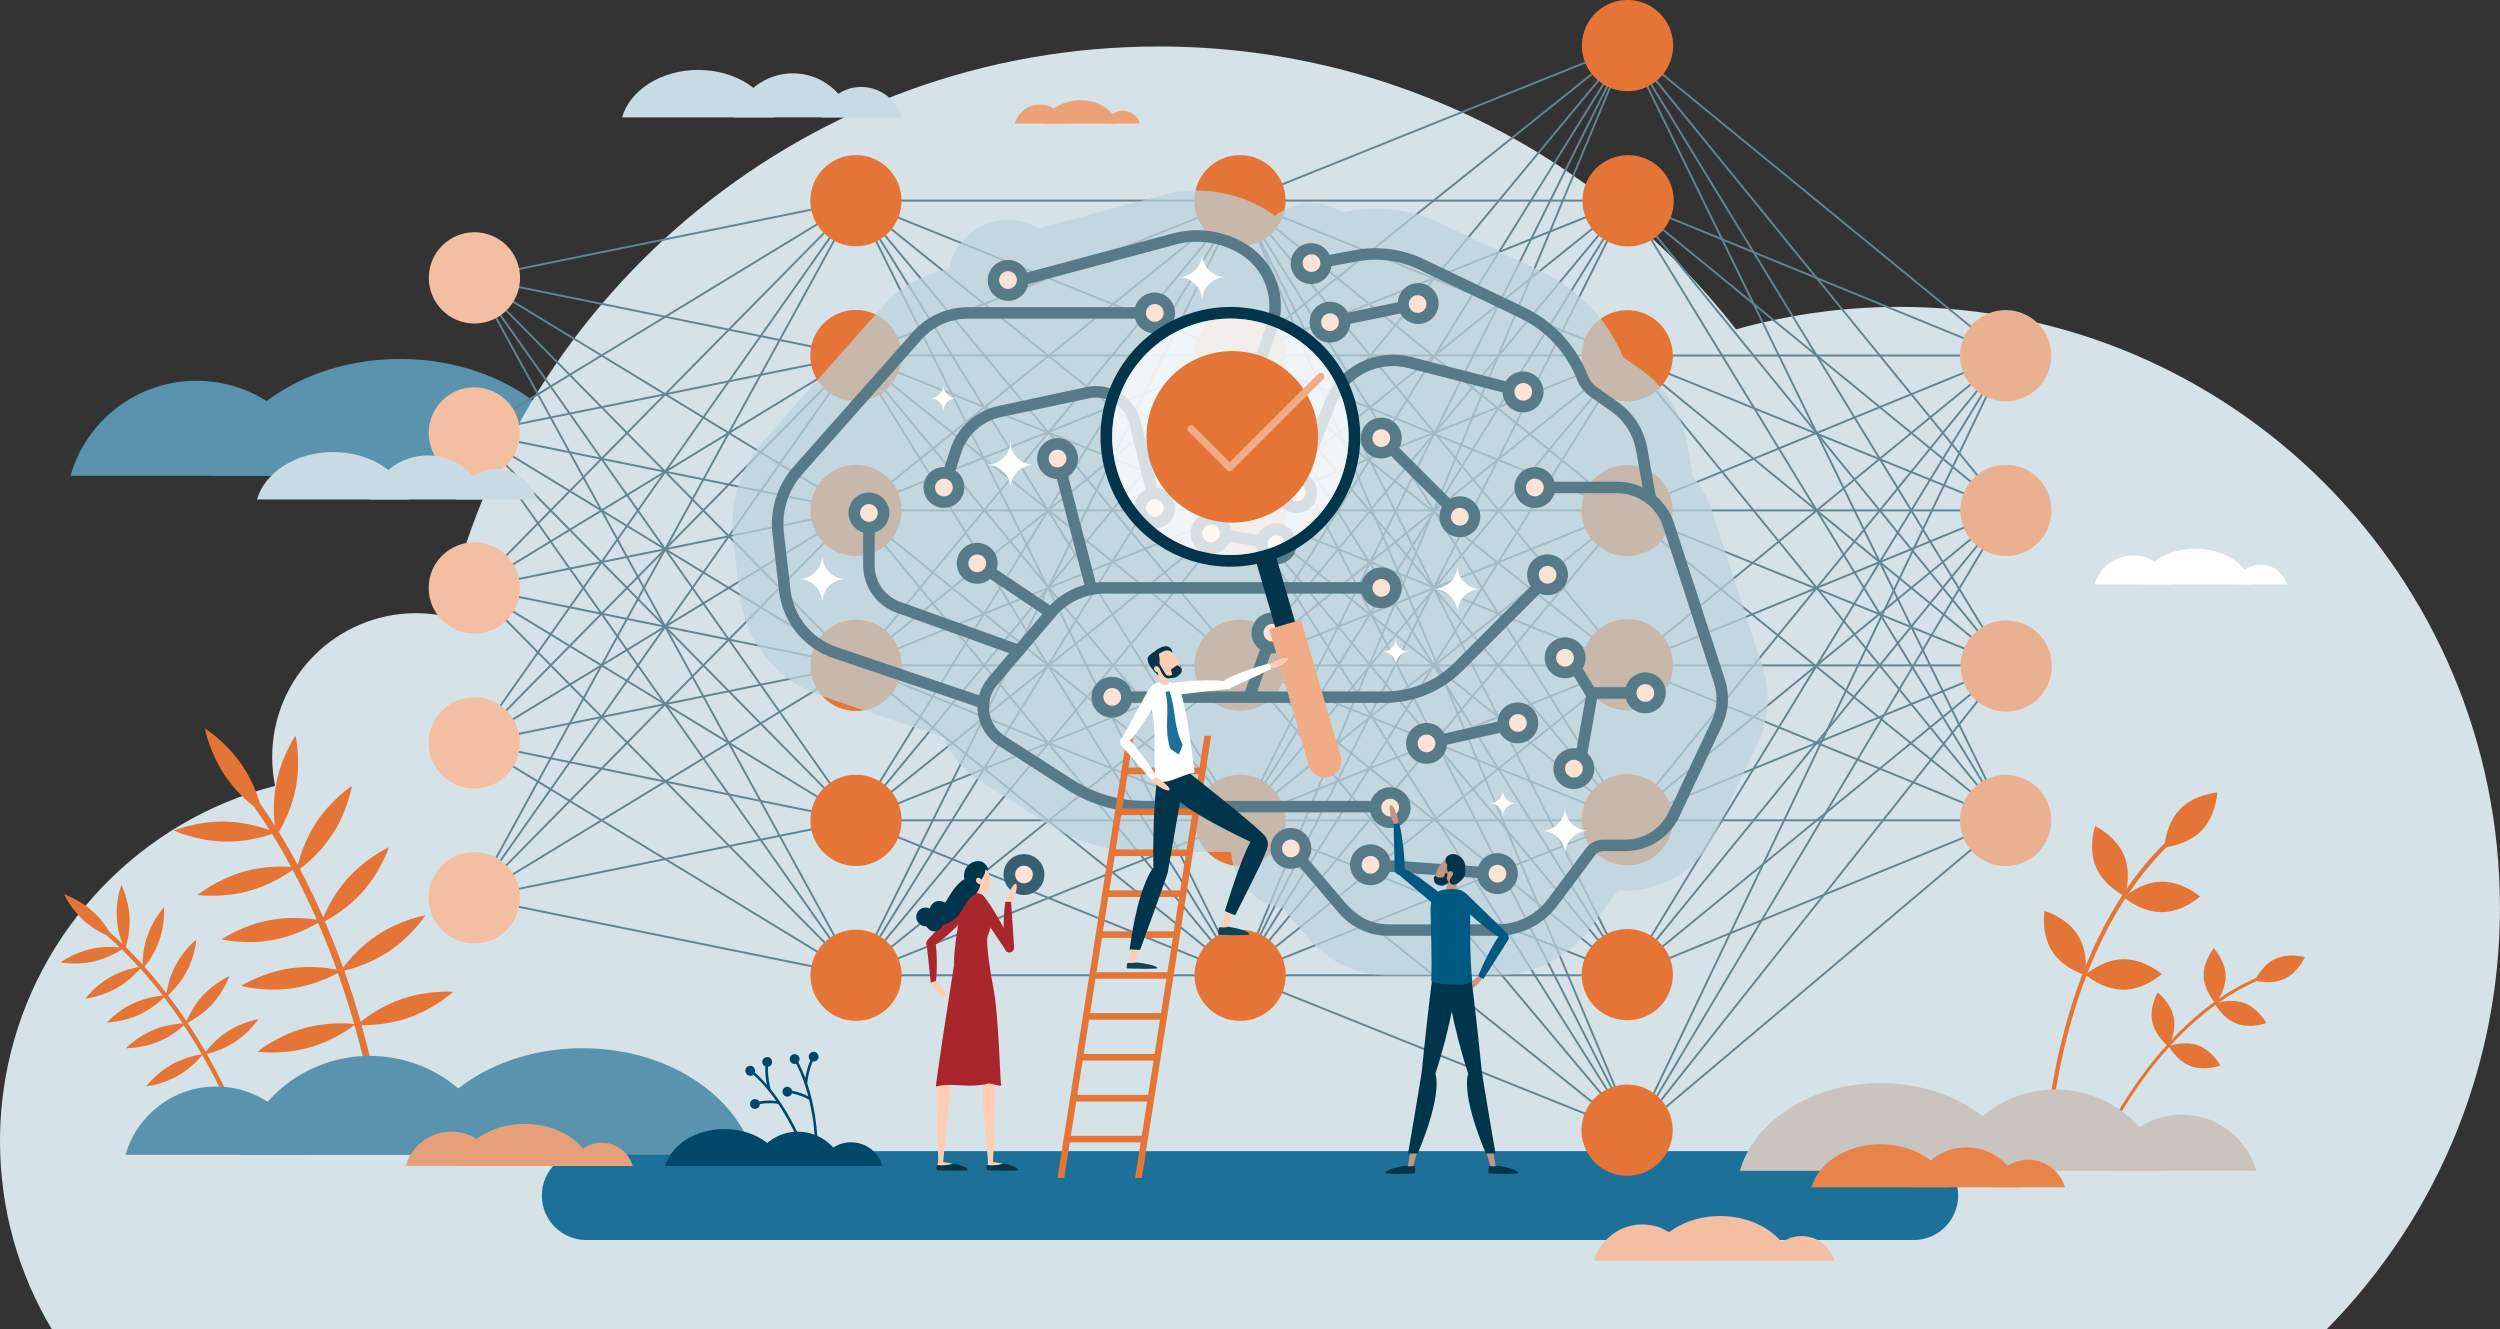 <?xml version="1.0" encoding="utf-8"?>
<!-- Generator: Adobe Illustrator 26.3.1, SVG Export Plug-In . SVG Version: 6.00 Build 0)  -->
<svg version="1.1" id="a" xmlns="http://www.w3.org/2000/svg" xmlns:xlink="http://www.w3.org/1999/xlink" x="0px" y="0px"
	 viewBox="0 0 3156.8 1678.2" style="enable-background:new 0 0 3156.8 1678.2;" xml:space="preserve">
<rect x="0" y="0" width="3156.8" height="1678.2" fill="#333333" stroke="none"/>
<style type="text/css">
	.st0{fill:#5993AD;}
	.st1{fill:#D5E2E8;}
	.st2{fill:#E57536;}
	.st3{fill:#1D7198;}
	.st4{fill:#EDA176;}
	.st5{fill:#CAC4C0;}
	.st6{fill:#E8834A;}
	.st7{fill:#F3BEA1;}
	.st8{fill:#004869;}
	.st9{fill:#E5A079;}
	.st10{fill:#FFFFFF;}
	.st11{fill:none;stroke:#638492;stroke-width:2.45;stroke-miterlimit:10;}
	.st12{fill:#EAB191;}
	.st13{opacity:0.7;fill:#BDD3DD;enable-background:new    ;}
	.st14{fill:none;stroke:#577A89;stroke-width:14.53;stroke-linecap:round;stroke-linejoin:round;}
	.st15{fill:#577A89;}
	.st16{fill:#FAE2D5;}
	.st17{fill:#C69483;}
	.st18{fill:#EEC1A8;}
	.st19{fill:#00354C;}
	.st20{fill:#005981;}
	.st21{fill:#EFAC86;}
	.st22{opacity:0.76;fill:#FFFFFF;enable-background:new    ;}
	.st23{fill:#FFCDB1;}
	.st24{fill:#F1CEBA;}
	.st25{fill:#0F4157;}
	.st26{fill:#E7A985;}
	.st27{fill:#C8DAE3;}
	.st28{fill:#365F72;}
	.st29{fill:#A9262C;}
	.st30{fill:#EA9260;}
	.st31{fill:none;stroke:#EFAC86;stroke-width:9.25;stroke-linecap:round;stroke-linejoin:round;}
</style>
<path class="st0" d="M774.5,519.3c51.3,0,94.6,34.4,108,81.4h-216C679.9,553.8,723.2,519.3,774.5,519.3z"/>
<path class="st0" d="M248.1,480.8c75.6,0,139.3,50.7,159.1,119.9H89C108.8,531.5,172.5,480.8,248.1,480.8L248.1,480.8z"/>
<path class="st0" d="M741.8,600.8c-24.4-84.4-121.1-147.5-236.6-147.5s-212.2,63-236.6,147.5H741.8z"/>
<path class="st1" d="M2398.6,387.5c-71.6,0-140.8,9.9-206.5,28.4C2023.3,198.6,1759.5,58.7,1463,58.7
	c-439.8,0-807.6,307.7-900.1,719.5c-12.1-2.5-24.6-3.9-37.5-3.9c-100.4,0-181.7,81.4-181.7,181.7c0,12.5,1.3,24.6,3.6,36.4
	C177.9,1036,46,1173.2,9.9,1345.5c-6.4,30.8-9.9,62.7-9.9,95.4c0,86.7,23.8,167.9,65.3,237.3h2872.9
	c90.1-91.3,157.2-205.3,191.9-332.7c17.4-63.7,26.6-130.7,26.6-199.8C3156.8,726.9,2817.3,387.5,2398.6,387.5L2398.6,387.5z"/>
<path class="st2" d="M2782.6,1232.6c0.6,19.2,15,34.3,15,34.3s13.4-16,12.8-35.2c-0.6-19.2-15-34.3-15-34.3
	S2781.9,1213.4,2782.6,1232.6L2782.6,1232.6z"/>
<path class="st2" d="M2717.7,1290c3.8,18.8,20.5,31.4,20.5,31.4s10.5-18,6.7-36.8c-3.8-18.8-20.5-31.4-20.5-31.4
	S2713.9,1271.2,2717.7,1290z"/>
<path class="st2" d="M2873,1210.8c-17.4,8.2-25.6,27.3-25.6,27.3s20,6,37.4-2.2c17.4-8.2,25.6-27.3,25.6-27.3
	S2890.4,1202.7,2873,1210.8z"/>
<path class="st2" d="M2834,1266.6c-18-6.7-37.4,0.8-37.4,0.8s9.7,18.5,27.7,25.2c18,6.7,37.4-0.8,37.4-0.8S2852,1273.3,2834,1266.6z
	"/>
<path class="st2" d="M2775.9,1320.2c-18-6.7-37.4,0.8-37.4,0.8s9.7,18.5,27.7,25.2c18,6.7,37.4-0.8,37.4-0.8
	S2793.9,1326.9,2775.9,1320.2z"/>
<path class="st2" d="M2650,1449.8l3.6,1.6c0.2-0.4,18.5-42.2,53.2-89.6c20.3-27.8,42.2-52.2,65.1-72.3
	c28.5-25.2,58.6-43.8,89.4-55.5l-1.4-3.7c-31.3,11.8-61.8,30.8-90.6,56.3c-23.1,20.4-45.2,44.9-65.7,73
	C2668.7,1407.3,2650.2,1449.3,2650,1449.8L2650,1449.8z"/>
<path class="st2" d="M2646.6,1094.8c10.3,24.5,36.4,36.9,36.4,36.9s9.3-27.3-1-51.8s-36.4-36.9-36.4-36.9
	S2636.2,1070.3,2646.6,1094.8z"/>
<path class="st2" d="M2591.2,1201.1c14.2,22.4,42,30.3,42,30.3s4.7-28.5-9.6-50.9s-42-30.3-42-30.3S2576.9,1178.7,2591.2,1201.1z"/>
<path class="st2" d="M2752.6,1021.9c-18.4,19.2-19.6,48-19.6,48s28.8-2.2,47.2-21.3c18.4-19.2,19.6-48,19.6-48
	S2771,1002.7,2752.6,1021.9z"/>
<path class="st2" d="M2729.8,1113.3c-26.6,0.2-48,19.7-48,19.7s21.7,19,48.3,18.8s48-19.7,48-19.7S2756.4,1113.1,2729.8,1113.3z"/>
<path class="st2" d="M2681.4,1211.2c-26.6,0.2-48,19.7-48,19.7s21.7,19,48.3,18.8s48-19.7,48-19.7S2708,1211,2681.4,1211.2z"/>
<path class="st2" d="M2583,1441.1l5.4,0.2c0-0.6,3-63.6,24.3-142.1c12.5-46.1,28.7-88.4,48.2-125.7c24.4-46.6,54-85.7,88-116l-3.6-4
	c-34.5,30.8-64.5,70.4-89.2,117.6c-19.7,37.7-36.1,80.4-48.6,126.9C2586,1376.9,2583,1440.4,2583,1441.1L2583,1441.1z"/>
<path class="st3" d="M2416.5,1565.8H740.3c-31,0-56.1-25.1-56.1-56.1s25.1-56.1,56.1-56.1h1676.2c31,0,56.1,25.1,56.1,56.1
	S2447.4,1565.8,2416.5,1565.8z"/>
<path class="st2" d="M287.3,1302.5c-13.9,9-23.5,20.3-27.7,25.8c-0.2-0.4-0.5-0.8-0.7-1.3c-6.2-10.8-13.6-22.8-22-35.5
	c5.8-3,19.2-10.7,30.9-23.3c15.4-16.7,21.9-35.7,21.9-35.7s-18.4,8.1-33.8,24.8c-11.3,12.3-17.8,25.8-20.4,32.1
	c-7-10.5-14.8-21.5-23.3-32.6c4.9-4.5,15.7-15.2,23.7-30.3c10.6-20.1,12-40.1,12-40.1s-15.7,12.5-26.3,32.6
	c-7.4,14-10.3,28-11.4,35.2c-8.5-11.1-17.8-22.3-27.7-33.4c4.2-5.1,13.2-17.5,18.8-33.6c7.4-21.4,5.7-41.5,5.7-41.5
	s-13.6,14.8-21,36.2c-5.1,14.8-5.9,28.9-5.9,36.2c-6.8-7.4-13.8-14.8-21.2-22.1c1.9-6.4,5.6-21.2,4.7-38.1
	c-1.3-22.7-10.4-40.6-10.4-40.6s-7.1,18.8-5.8,41.4c0.8,13.8,4.4,25.8,7.2,33.1c-5.2-5-10.6-9.9-16.2-14.8
	c-4-6.7-11.1-17.1-21.4-26.3c-16.9-15.1-36-21.3-36-21.3s8.3,18.3,25.2,33.4c10.2,9.1,21.2,15,28.3,18.2c5.7,5,11.3,10.1,16.7,15.3
	c-7.3-0.8-21.4-1.5-36.5,2c-22.1,5-38.2,17-38.2,17s19.7,3.8,41.8-1.2c16.8-3.8,30.1-11.7,35.6-15.2c7.4,7.2,14.6,14.7,21.4,22.1
	c-6.7,1.2-21.4,4.4-35.9,12.7c-19.7,11.2-31.7,27.3-31.7,27.3s20-2.1,39.7-13.3c15-8.5,25.5-19.9,29.7-24.8
	c10.3,11.4,19.8,22.9,28.5,34.3c-6.9,0.6-21.6,2.6-36.7,9.5c-20.6,9.4-34,24.4-34,24.4s20.1-0.3,40.7-9.7
	c15.5-7.1,26.9-17.4,31.6-22c8.6,11.2,16.4,22.3,23.5,32.9c-7,0.4-21.7,1.9-36.8,8.1c-20.9,8.7-34.9,23.2-34.9,23.2s20.1,0.4,41-8.2
	c15.6-6.4,27.2-16.1,32.2-20.7c8.3,12.5,15.6,24.4,21.8,35.1c0.3,0.5,0.6,1.1,0.9,1.6c-4.5,0.6-21.6,3.5-38.5,13.1
	c-19.7,11.2-31.7,27.3-31.7,27.3s20-2.1,39.7-13.3c16.9-9.6,28.1-22.9,31-26.4c25.1,43.8,37.7,76.6,37.8,76.9l5.2-2
	c-0.1-0.3-12.5-32.8-37.3-76.2c6.7-1.6,21.1-5.7,35-14.7c19-12.3,30.1-29.1,30.1-29.1S306.4,1290.1,287.3,1302.5L287.3,1302.5z"/>
<path class="st2" d="M507.3,1261.4c-24.5,8.4-43.4,22-51.9,28.8c-0.2-0.7-0.4-1.5-0.6-2.2c-5.4-18.8-12.1-39.8-20.1-62.4
	c9.9-2.3,33.2-9,55.8-23.8c29.7-19.6,46.7-46,46.7-46s-31,5.3-60.7,24.9c-21.8,14.4-36.8,32.5-43.2,41.1
	c-6.7-18.7-14.4-38.3-23.1-58.4c9.2-4.9,29.7-17.2,47.5-37.1c23.7-26.5,33.4-56.5,33.4-56.5s-28.6,13.1-52.3,39.6
	c-16.5,18.5-26.3,38.7-30.6,49.2c-8.8-20.1-18.6-40.7-29.5-61.4c8.3-6.2,26.8-21.6,41.3-44c19.4-29.8,24.4-60.9,24.4-60.9
	s-26.3,17.3-45.7,47.1c-13.3,20.6-19.9,41.7-22.7,52.8c-7.5-13.9-15.4-27.8-23.9-41.6c5.3-9,16.6-30.1,21.5-56.2
	c6.6-34.9-0.4-65.6-0.4-65.6s-17.8,26-24.5,60.9c-4,21.2-3,40.9-1.6,53c-6.1-9.6-12.4-19.1-19-28.6c-3.5-11.7-10.4-30.2-22.6-48.1
	c-20-29.4-46.7-46.1-46.7-46.1s5.8,31,25.8,60.3c12.1,17.7,26.5,30.8,36.1,38.4c6.9,9.8,13.4,19.6,19.7,29.6
	c-10.9-4-31.9-10.3-56.3-10.8c-35.5-0.7-64.6,11.4-64.6,11.4s28.6,13.2,64.1,13.9c27,0.5,50.2-6.3,59.9-9.7
	c8.6,13.8,16.6,27.8,24.1,41.7c-10.7-0.8-34.2-1.3-59.4,5.8c-34.2,9.6-58.6,29.6-58.6,29.6s31.2,4.4,65.4-5.2
	c26-7.3,46.3-20.6,54.5-26.5c11.3,21.2,21.4,42.3,30.5,62.9c-10.7-1.7-33.9-4.2-59.4,0.6c-34.9,6.5-60.9,24.3-60.9,24.3
	s30.7,7.2,65.6,0.6c26.3-4.9,47.5-16.2,56.4-21.5c8.8,20.4,16.6,40.2,23.4,59c-10.8-2.1-33.7-5.3-59-1.5
	c-35.2,5.3-61.8,22.1-61.8,22.1s30.4,8.2,65.5,3c26.1-3.9,47.5-14.2,56.8-19.2c7.9,22.2,14.5,43,19.8,61.5c0.3,0.9,0.5,1.8,0.8,2.8
	c-7.1-0.8-34.2-2.8-63.6,5.4c-34.2,9.6-58.5,29.6-58.5,29.6s31.2,4.4,65.4-5.2c29.4-8.2,51.5-24.1,57.1-28.5
	c21.7,76.1,28.4,130.7,28.4,131.3l8.6-1c-0.1-0.6-6.7-54.6-28-130.1c10.7,0.2,34.2-0.7,58.9-9.2c33.6-11.6,56.8-32.9,56.8-32.9
	S540.9,1249.9,507.3,1261.4L507.3,1261.4z"/>
<path class="st4" d="M1417.8,139.8c10.2,0,18.8,6.9,21.5,16.2h-43C1399,146.6,1407.6,139.8,1417.8,139.8z"/>
<path class="st4" d="M1313,132.1c15.1,0,27.7,10.1,31.7,23.9h-63.3C1285.2,142.2,1297.9,132.1,1313,132.1L1313,132.1z"/>
<path class="st4" d="M1411.3,156c-4.9-16.8-24.1-29.4-47.1-29.4s-42.2,12.6-47.1,29.4H1411.3L1411.3,156z"/>
<path class="st5" d="M2595.4,1375.7c64.8,0,119.4,43.4,136.3,102.8h-272.7C2476,1419.1,2530.6,1375.7,2595.4,1375.7L2595.4,1375.7z"
	/>
<path class="st5" d="M2755,1407.5c44.7,0,82.4,30,94.1,70.9h-188.2C2672.6,1437.5,2710.3,1407.5,2755,1407.5L2755,1407.5z"/>
<path class="st5" d="M2552.2,1478.4c-18.3-63.4-90.9-110.7-177.6-110.7s-159.3,47.3-177.6,110.7H2552.2L2552.2,1478.4z"/>
<path class="st0" d="M466.9,1333.3c-78.8,0-145.2,52.8-165.8,125h331.5C612.1,1386.1,545.7,1333.3,466.9,1333.3L466.9,1333.3z"/>
<path class="st0" d="M272.9,1372c-54.4,0-100.2,36.4-114.4,86.2h228.8C373.1,1408.4,327.3,1372,272.9,1372L272.9,1372z"/>
<path class="st0" d="M519.5,1458.2c22.3-77,110.5-134.6,216-134.6s193.7,57.6,216,134.6H519.5L519.5,1458.2z"/>
<path class="st6" d="M2483,1448.8c31.8,0,58.6,21.3,66.9,50.4h-133.8C2424.4,1470.1,2451.2,1448.8,2483,1448.8L2483,1448.8z"/>
<path class="st6" d="M2561.2,1464.4c21.9,0,40.4,14.7,46.2,34.8h-92.3C2520.8,1479.2,2539.3,1464.4,2561.2,1464.4L2561.2,1464.4z"/>
<path class="st6" d="M2461.7,1499.2c-9-31.1-44.6-54.3-87.2-54.3c-42.6,0-78.2,23.2-87.2,54.3H2461.7L2461.7,1499.2z"/>
<path class="st7" d="M2275,1560.8c19.6,0,36.1,13.1,41.3,31.1h-82.6C2238.9,1573.9,2255.4,1560.8,2275,1560.8L2275,1560.8z"/>
<path class="st7" d="M2073.8,1546.1c28.9,0,53.3,19.4,60.8,45.8H2013C2020.6,1565.4,2045,1546.1,2073.8,1546.1z"/>
<path class="st7" d="M2262.5,1591.9c-9.3-32.3-46.3-56.4-90.4-56.4s-81.1,24.1-90.4,56.4H2262.5z"/>
<path class="st8" d="M1007.5,1429c27.3,0,50.2,18.3,57.4,43.2H950.2C957.3,1447.3,980.3,1429,1007.5,1429z"/>
<path class="st8" d="M1074.7,1442.4c18.8,0,34.7,12.6,39.6,29.8h-79.2C1040,1455,1055.8,1442.4,1074.7,1442.4L1074.7,1442.4z"/>
<path class="st8" d="M989.3,1472.3c-7.7-26.7-38.2-46.6-74.7-46.6s-67,19.9-74.7,46.6H989.3L989.3,1472.3z"/>
<path class="st8" d="M945.1,1346.2c3.2-1.2,6.8,0.4,8,3.7c0.5,1.4,0.5,2.9,0,4.3c5.5,4.9,10.5,10.1,15.2,15.5
	c-1.1-5.8-2.4-14.4-1.9-23c-1.6-0.6-2.9-1.9-3.5-3.6c-1.2-3.2,0.4-6.8,3.7-8c3.2-1.2,6.8,0.4,8,3.7c1.2,3.2-0.4,6.8-3.7,8
	c-0.4,0.1-0.8,0.2-1.1,0.3c-0.6,12.9,2.8,26.2,3.3,28.3c9.9,12.2,17.8,24.6,23.4,34.5c10.1,17.7,15.4,31.4,15.4,31.6l-3.1,1.2
	c0-0.1-5.2-13.6-15.2-31.1c-3-5.3-6.7-11.3-10.9-17.6c-2.4-0.5-11.3-2-23.2,0.1c0,2.5-1.5,4.9-4,5.8c-3.2,1.2-6.8-0.4-8-3.7
	c-1.2-3.2,0.4-6.8,3.7-8c2.8-1.1,6,0.1,7.5,2.6c9.4-1.7,17.1-1.2,21.5-0.6c-7.8-11.1-17.5-22.9-28.8-33.1c-0.5,0.4-1.1,0.7-1.7,1
	c-3.2,1.2-6.8-0.4-8-3.7C940.2,1351,941.9,1347.4,945.1,1346.2L945.1,1346.2z"/>
<path class="st8" d="M1021.7,1388.8c-2-1.3-9.9-5.8-21.7-8.1c-0.9,2.4-3.2,4.1-5.8,4c-3.4,0-6.2-2.8-6.2-6.2c0-3.4,2.8-6.2,6.2-6.2
	c3,0,5.5,2.2,6.1,5c9.4,1.8,16.4,4.9,20.3,7c-3.4-13.1-8.3-27.6-15.3-41.1c-0.6,0.2-1.3,0.3-1.9,0.3c-3.4,0-6.2-2.8-6.2-6.2
	c0-3.4,2.8-6.2,6.2-6.2c3.4,0,6.2,2.8,6.2,6.2c0,1.5-0.6,2.9-1.5,4c3.4,6.5,6.3,13.2,8.8,19.8c1-5.8,2.8-14.3,6.3-22.2
	c-1.3-1.1-2-2.8-2-4.6c0-3.4,2.8-6.2,6.2-6.2c3.4,0,6.2,2.8,6.2,6.2c0,3.4-2.8,6.2-6.2,6.2c-0.4,0-0.8,0-1.2-0.1
	c-5.1,11.8-6.7,25.5-6.9,27.6c5,14.9,8,29.3,9.8,40.5c3.2,20.2,3.3,34.8,3.3,35h-3.3c0-0.1-0.1-14.6-3.3-34.5
	C1024.7,1403.1,1023.4,1396.2,1021.7,1388.8L1021.7,1388.8z"/>
<path class="st9" d="M759.9,1442.9c18.5,0,34.2,12.4,39,29.4h-78C725.7,1455.3,741.4,1442.9,759.9,1442.9z"/>
<path class="st9" d="M569.8,1428.9c27.3,0,50.3,18.3,57.5,43.3H512.3C519.5,1447.3,542.5,1428.9,569.8,1428.9z"/>
<path class="st9" d="M748.1,1472.3c-8.8-30.5-43.7-53.2-85.5-53.2s-76.6,22.8-85.5,53.2H748.1z"/>
<path class="st10" d="M2854.5,713c15.7,0,28.9,10.5,33,24.9h-66C2825.6,723.5,2838.8,713,2854.5,713z"/>
<path class="st10" d="M2693.5,701.2c23.1,0,42.6,15.5,48.6,36.7h-97.3C2650.9,716.7,2670.4,701.2,2693.5,701.2L2693.5,701.2z"/>
<path class="st10" d="M2844.5,737.9c-7.5-25.8-37-45.1-72.4-45.1s-64.9,19.3-72.4,45.1H2844.5L2844.5,737.9z"/>
<line class="st11" x1="598.9" y1="351.1" x2="1080.9" y2="253.3"/>
<line class="st11" x1="1080.9" y1="448.9" x2="598.9" y2="546.7"/>
<line class="st11" x1="1080.9" y1="644.5" x2="598.9" y2="546.7"/>
<line class="st11" x1="598.9" y1="351.1" x2="1080.9" y2="448.9"/>
<line class="st11" x1="1080.9" y1="253.3" x2="598.9" y2="546.7"/>
<line class="st11" x1="598.9" y1="351.1" x2="1080.9" y2="644.5"/>
<line class="st11" x1="1080.9" y1="840.2" x2="598.9" y2="351.1"/>
<line class="st11" x1="1080.9" y1="1035.8" x2="598.9" y2="351.1"/>
<line class="st11" x1="1080.9" y1="1231.5" x2="598.9" y2="351.1"/>
<line class="st11" x1="598.9" y1="742.4" x2="1080.9" y2="253.3"/>
<line class="st11" x1="1080.9" y1="448.9" x2="598.9" y2="742.4"/>
<line class="st11" x1="1080.9" y1="644.5" x2="598.9" y2="742.4"/>
<line class="st11" x1="1080.9" y1="840.2" x2="598.9" y2="742.4"/>
<line class="st11" x1="1080.9" y1="1035.8" x2="598.9" y2="742.4"/>
<line class="st11" x1="1079.5" y1="1228.9" x2="598.9" y2="742.4"/>
<line class="st11" x1="598.9" y1="1133.7" x2="1080.9" y2="840.2"/>
<line class="st11" x1="1080.9" y1="448.9" x2="598.9" y2="1133.7"/>
<line class="st11" x1="1080.9" y1="253.3" x2="598.9" y2="938"/>
<line class="st11" x1="598.9" y1="1133.7" x2="1080.9" y2="1231.5"/>
<line class="st11" x1="1080.9" y1="1035.8" x2="598.9" y2="1133.7"/>
<line class="st11" x1="1080.9" y1="840.2" x2="598.9" y2="938"/>
<line class="st11" x1="1080.9" y1="1231.5" x2="598.9" y2="938"/>
<line class="st11" x1="1080.9" y1="1035.8" x2="598.9" y2="938"/>
<line class="st11" x1="1080.9" y1="644.5" x2="598.9" y2="938"/>
<line class="st11" x1="598.9" y1="546.7" x2="1080.9" y2="840.2"/>
<line class="st11" x1="1080.9" y1="253.3" x2="598.9" y2="1133.7"/>
<line class="st11" x1="598.9" y1="1133.7" x2="1080.9" y2="644.5"/>
<line class="st11" x1="1080.9" y1="1035.8" x2="598.9" y2="546.7"/>
<line class="st11" x1="1080.9" y1="1231.5" x2="598.9" y2="546.7"/>
<line class="st11" x1="1080.9" y1="448.9" x2="598.9" y2="938"/>
<line class="st11" x1="1080.9" y1="253.3" x2="2055" y2="253.3"/>
<line class="st11" x1="1080.9" y1="448.9" x2="2532.9" y2="448.9"/>
<line class="st11" x1="1080.9" y1="644.5" x2="2532.9" y2="644.5"/>
<line class="st11" x1="1080.9" y1="840.2" x2="2532.9" y2="840.2"/>
<line class="st11" x1="1080.9" y1="1035.8" x2="2532.9" y2="1035.8"/>
<line class="st11" x1="1080.9" y1="1231.5" x2="2055" y2="1231.5"/>
<line class="st11" x1="1568" y1="1035.8" x2="1080.9" y2="1231.5"/>
<line class="st11" x1="2055" y1="1231.5" x2="1565.9" y2="1035.8"/>
<line class="st11" x1="2055" y1="1427.2" x2="1565.9" y2="1035.8"/>
<line class="st11" x1="1565.9" y1="1231.5" x2="2064.1" y2="1431.3"/>
<line class="st11" x1="1568" y1="840.2" x2="2064.1" y2="1431.3"/>
<line class="st11" x1="1568" y1="644.5" x2="2064.1" y2="1431.3"/>
<line class="st11" x1="1565.9" y1="448.9" x2="2064.1" y2="1431.3"/>
<line class="st11" x1="1568" y1="253.3" x2="2064.1" y2="1431.3"/>
<line class="st11" x1="2055" y1="1231.5" x2="1568" y2="840.2"/>
<line class="st11" x1="1568" y1="644.5" x2="2055" y2="1231.5"/>
<line class="st11" x1="1565.9" y1="448.9" x2="2055" y2="1231.5"/>
<line class="st11" x1="1565.9" y1="253.3" x2="2055" y2="1231.5"/>
<line class="st11" x1="2055" y1="1035.8" x2="1565.9" y2="1231.5"/>
<line class="st11" x1="1568" y1="840.2" x2="2055" y2="1035.8"/>
<line class="st11" x1="1565.9" y1="644.5" x2="2055" y2="1035.8"/>
<line class="st11" x1="1565.9" y1="448.9" x2="2055" y2="1035.8"/>
<line class="st11" x1="1565.9" y1="253.3" x2="2055" y2="1035.8"/>
<line class="st11" x1="2055" y1="840.2" x2="1565.9" y2="1231.5"/>
<line class="st11" x1="1565.9" y1="1035.8" x2="2055" y2="840.2"/>
<line class="st11" x1="1568" y1="840.2" x2="2055" y2="644.5"/>
<line class="st11" x1="1565.9" y1="644.5" x2="2055" y2="448.9"/>
<line class="st11" x1="1565.9" y1="448.9" x2="2055" y2="253.3"/>
<line class="st11" x1="1068.6" y1="647.1" x2="1565.9" y2="448.9"/>
<line class="st11" x1="1080.9" y1="1035.8" x2="1568" y2="840.2"/>
<line class="st11" x1="1080.9" y1="840.2" x2="1565.9" y2="644.5"/>
<line class="st11" x1="1080.9" y1="448.9" x2="1565.9" y2="253.3"/>
<line class="st11" x1="1080.9" y1="253.3" x2="1565.9" y2="448.9"/>
<line class="st11" x1="1565.9" y1="644.5" x2="1080.9" y2="253.3"/>
<line class="st11" x1="1568" y1="840.2" x2="1080.9" y2="253.3"/>
<line class="st11" x1="1565.9" y1="1035.8" x2="1080.9" y2="253.3"/>
<line class="st11" x1="1565.9" y1="1231.5" x2="1080.9" y2="253.3"/>
<line class="st11" x1="1080.9" y1="1231.5" x2="1568" y2="840.2"/>
<line class="st11" x1="1568" y1="644.5" x2="1080.9" y2="1231.5"/>
<line class="st11" x1="1565.9" y1="448.9" x2="1080.9" y2="1231.5"/>
<line class="st11" x1="1565.9" y1="253.3" x2="1080.9" y2="1231.5"/>
<line class="st11" x1="1080.9" y1="1035.8" x2="1565.9" y2="1231.5"/>
<line class="st11" x1="1080.9" y1="840.2" x2="1565.9" y2="1231.5"/>
<line class="st11" x1="1080.9" y1="644.5" x2="1565.9" y2="1231.5"/>
<line class="st11" x1="1568" y1="644.5" x2="1080.9" y2="1035.8"/>
<line class="st11" x1="1565.9" y1="448.9" x2="1080.9" y2="1035.8"/>
<line class="st11" x1="1565.9" y1="253.3" x2="1080.9" y2="1035.8"/>
<line class="st11" x1="1080.9" y1="840.2" x2="1565.9" y2="448.9"/>
<line class="st11" x1="1565.9" y1="253.3" x2="1080.9" y2="840.2"/>
<line class="st11" x1="1080.9" y1="644.5" x2="1565.9" y2="1035.8"/>
<line class="st11" x1="1080.9" y1="840.2" x2="1565.9" y2="1035.8"/>
<line class="st11" x1="1080.9" y1="448.9" x2="1565.9" y2="1231.5"/>
<line class="st11" x1="1568" y1="1035.8" x2="1080.9" y2="448.9"/>
<line class="st11" x1="1568" y1="840.2" x2="1080.9" y2="448.9"/>
<line class="st11" x1="1568" y1="644.5" x2="1080.9" y2="448.9"/>
<line class="st11" x1="1568" y1="253.3" x2="1080.9" y2="644.5"/>
<line class="st11" x1="2532.9" y1="644.5" x2="1568" y2="253.3"/>
<line class="st11" x1="2532.9" y1="448.9" x2="2055" y2="253.3"/>
<line class="st11" x1="2532.9" y1="840.2" x2="1565.9" y2="448.9"/>
<line class="st11" x1="2532.9" y1="1035.8" x2="1568" y2="253.3"/>
<line class="st11" x1="2055" y1="253.3" x2="2532.9" y2="1035.8"/>
<line class="st11" x1="2532.9" y1="448.9" x2="2055" y2="840.2"/>
<line class="st11" x1="2064.1" y1="1431.3" x2="2532.9" y2="1035.8"/>
<line class="st11" x1="2532.9" y1="840.2" x2="2064.1" y2="1431.3"/>
<line class="st11" x1="2532.9" y1="644.5" x2="2055" y2="1231.5"/>
<line class="st11" x1="2055" y1="253.3" x2="2532.9" y2="840.2"/>
<line class="st11" x1="2055" y1="57.6" x2="2532.9" y2="448.9"/>
<line class="st11" x1="1568" y1="253.3" x2="2055" y2="57.6"/>
<line class="st11" x1="1565.9" y1="448.9" x2="2055" y2="57.6"/>
<line class="st11" x1="2532.9" y1="644.5" x2="2055" y2="57.6"/>
<line class="st11" x1="1568" y1="644.5" x2="2055" y2="57.6"/>
<line class="st11" x1="2055" y1="1231.5" x2="2532.9" y2="1035.8"/>
<line class="st11" x1="2532.9" y1="448.9" x2="2055" y2="1035.8"/>
<line class="st11" x1="2532.9" y1="644.5" x2="2055" y2="840.2"/>
<line class="st11" x1="2532.9" y1="1035.8" x2="2055" y2="840.2"/>
<line class="st11" x1="2055" y1="1035.8" x2="2532.9" y2="840.2"/>
<line class="st11" x1="2532.9" y1="644.5" x2="2055" y2="1035.8"/>
<line class="st11" x1="2532.9" y1="840.2" x2="2055" y2="1231.5"/>
<line class="st11" x1="2532.9" y1="448.9" x2="2055" y2="1231.5"/>
<line class="st11" x1="2055" y1="448.9" x2="2532.9" y2="1035.8"/>
<line class="st11" x1="2532.9" y1="840.2" x2="2055" y2="448.9"/>
<line class="st11" x1="2055" y1="253.3" x2="2532.9" y2="644.5"/>
<line class="st11" x1="2532.9" y1="448.9" x2="2055" y2="644.5"/>
<line class="st11" x1="1565.9" y1="1231.5" x2="2055" y2="644.5"/>
<line class="st11" x1="1568" y1="1035.8" x2="2055" y2="644.5"/>
<line class="st11" x1="2532.9" y1="644.5" x2="2064.1" y2="1431.3"/>
<line class="st11" x1="2532.9" y1="448.9" x2="2064.1" y2="1431.3"/>
<line class="st11" x1="1568" y1="253.3" x2="2055" y2="840.2"/>
<line class="st11" x1="1556.5" y1="445.1" x2="2055" y2="840.2"/>
<line class="st11" x1="1568" y1="644.5" x2="2055" y2="840.2"/>
<line class="st11" x1="1568" y1="840.2" x2="2055" y2="57.6"/>
<line class="st11" x1="2055" y1="253.3" x2="1568" y2="644.5"/>
<line class="st11" x1="2055" y1="448.9" x2="1565.9" y2="1231.5"/>
<line class="st11" x1="1568" y1="1035.8" x2="2055" y2="448.9"/>
<line class="st11" x1="2055" y1="253.3" x2="1568" y2="840.2"/>
<line class="st11" x1="2055" y1="57.6" x2="1568" y2="1035.8"/>
<line class="st11" x1="1565.9" y1="1231.5" x2="2055" y2="57.6"/>
<line class="st11" x1="2055" y1="448.9" x2="1568" y2="840.2"/>
<line class="st11" x1="2055" y1="253.3" x2="1565.9" y2="1231.5"/>
<line class="st11" x1="1568" y1="1035.8" x2="2055" y2="253.3"/>
<line class="st11" x1="2532.9" y1="1035.8" x2="2055" y2="57.6"/>
<line class="st11" x1="2532.9" y1="840.2" x2="2055" y2="57.6"/>
<ellipse transform="matrix(0.191 -0.982 0.982 0.191 139.915 871.947)" class="st7" cx="598.9" cy="351.1" rx="57.6" ry="57.6"/>
<circle class="st7" cx="598.9" cy="546.7" r="57.6"/>
<circle class="st7" cx="598.9" cy="742.4" r="57.6"/>
<circle class="st7" cx="598.9" cy="938" r="57.6"/>
<circle class="st7" cx="598.9" cy="1133.7" r="57.6"/>
<ellipse transform="matrix(0.707 -0.707 0.707 0.707 137.507 838.492)" class="st2" cx="1080.9" cy="253.3" rx="57.6" ry="57.6"/>
<ellipse transform="matrix(0.707 -0.707 0.707 0.707 -0.836 895.792)" class="st2" cx="1080.9" cy="448.9" rx="57.6" ry="57.6"/>
<circle class="st2" cx="1080.9" cy="644.5" r="57.6"/>
<circle class="st2" cx="1080.9" cy="840.2" r="57.6"/>
<circle class="st2" cx="1080.9" cy="1035.9" r="57.6"/>
<circle class="st2" cx="1080.9" cy="1231.5" r="57.6"/>
<ellipse transform="matrix(0.707 -0.707 0.707 0.707 279.564 1181.435)" class="st2" cx="1565.9" cy="253.3" rx="57.6" ry="57.6"/>
<ellipse transform="matrix(0.707 -0.707 0.707 0.707 141.217 1238.745)" class="st2" cx="1565.9" cy="448.9" rx="57.6" ry="57.6"/>
<circle class="st2" cx="1565.9" cy="644.5" r="57.6"/>
<circle class="st2" cx="1565.8" cy="840.1" r="57.6"/>
<circle class="st2" cx="1565.9" cy="1035.8" r="57.6"/>
<circle class="st2" cx="1565.9" cy="1231.5" r="57.6"/>
<ellipse transform="matrix(0.98 -0.201 0.201 0.98 -8.953 418.368)" class="st2" cx="2055" cy="253.3" rx="57.6" ry="57.6"/>
<ellipse transform="matrix(0.987 -0.16 0.16 0.987 -45.372 334.976)" class="st2" cx="2055" cy="448.9" rx="57.6" ry="57.6"/>
<ellipse transform="matrix(0.344 -0.939 0.939 0.344 1294.059 1967.5)" class="st2" cx="2055.1" cy="57.6" rx="57.6" ry="57.6"/>
<ellipse transform="matrix(0.16 -0.987 0.987 0.16 1089.624 2569.799)" class="st2" cx="2055" cy="644.5" rx="57.6" ry="57.6"/>
<ellipse transform="matrix(0.316 -0.949 0.949 0.316 608.023 2524.129)" class="st2" cx="2055.1" cy="840.3" rx="57.6" ry="57.6"/>
<ellipse transform="matrix(0.973 -0.23 0.23 0.973 -183.017 499.86)" class="st2" cx="2055" cy="1035.9" rx="57.6" ry="57.6"/>
<ellipse transform="matrix(0.973 -0.23 0.23 0.973 -227.967 505.092)" class="st2" cx="2055" cy="1231.5" rx="57.6" ry="57.6"/>
<ellipse transform="matrix(0.16 -0.987 0.987 0.16 317.129 3227.041)" class="st2" cx="2055" cy="1427.2" rx="57.6" ry="57.6"/>
<ellipse transform="matrix(0.707 -0.707 0.707 0.707 424.437 1922.508)" class="st12" cx="2532.9" cy="448.9" rx="57.6" ry="57.6"/>
<circle class="st12" cx="2532.9" cy="644.5" r="57.6"/>
<ellipse transform="matrix(0.23 -0.973 0.973 0.23 1133.306 3112.218)" class="st12" cx="2532.8" cy="840.1" rx="57.6" ry="57.6"/>
<ellipse transform="matrix(0.707 -0.707 0.707 0.707 9.408 2094.418)" class="st12" cx="2532.9" cy="1035.9" rx="57.6" ry="57.6"/>
<path class="st13" d="M1753.3,1231.7c-39,0-75.8-17-101-46.7l-32.8-38.6c-35.1-5-62.6-34.1-65-70l-0.6-0.6h-108.4
	c-44.4,0-87.7-12.7-125.1-36.7l-86.4-55.4c-19.7-12.6-34.6-31.2-42.7-52.8l-155.1-52.5c-55.4-18.8-95.5-68.4-102.1-126.5l-8.3-72.1
	c-5.1-44.8,9.1-89.9,39-123.7l150.4-169.9c21.8-24.6,51.2-40.8,83-46.3c6.4-35.3,37.4-62.1,74.6-62.1c14,0,27.3,3.8,38.7,10.5
	l156.3-41.9c14.2-3.8,28.8-5.7,43.6-5.7c31.8,0,62.7,8.9,89.5,25.6c3.1,1.9,6.1,4,9,6.1c12.8-9.8,28.7-15.6,46-15.6
	c14.1,0,27.6,4,39.2,11l7-1.3c11.6-2.1,23.3-3.2,35-3.2c28.7,0,56.4,6.3,82.5,18.8l127.5,61.1c46.4,22.3,82.7,60.4,102.6,107.8
	l22.3,15.7c30.6,21.6,51.1,53.8,57.6,90.7l7.9,44.6c10.8,12.5,19,27.2,24.2,43.1l64.1,197.3c10.3,31.5,8.1,65.5-6,95.5l-54,114.7
	c-20.6,43.8-65.2,72.1-113.7,72.1h-9l-36.4,48.8c-27.2,36.3-70.5,58.1-115.8,58.1L1753.3,1231.7L1753.3,1231.7z"/>
<path class="st14" d="M1749.1,1018.5h-303.7c-33.4,0-66.1-9.6-94.2-27.6l-86.4-55.4c-25.7-16.5-31-51.8-11.2-75.1l73.4-86.5
	c17-20,41.9-31.6,68.2-31.6h335.5"/>
<circle class="st15" cx="1744.2" cy="742.3" r="25.8"/>
<circle class="st16" cx="1744.2" cy="742.3" r="11.2"/>
<path class="st14" d="M1241.9,887.6l-187.4-63.5c-34.7-11.7-59.4-42.4-63.6-78.8l-8.3-72.1c-3.3-28.8,5.8-57.5,25-79.2l150.4-169.9
	c16.3-18.5,39.8-29,64.5-29h235.6"/>
<line class="st14" x1="1378.2" y1="743.9" x2="1335.4" y2="579"/>
<path class="st14" d="M1286.6,821.5l-152.3-54.7c-22.2-8-37.1-29.1-37.1-52.7v-61.4"/>
<path class="st14" d="M1191.9,615.8l14.9-46c8.2-25.5,29.4-44.6,55.6-50.2l111-23.7c26.7-5.7,53.2,10.9,59.7,37.4l25.1,102.1"/>
<circle class="st15" cx="1097.2" cy="647.7" r="25.8"/>
<circle class="st16" cx="1097.2" cy="647.7" r="11.2"/>
<circle class="st15" cx="1191.9" cy="615.5" r="25.8"/>
<circle class="st16" cx="1191.9" cy="615.6" r="11.2"/>
<circle class="st15" cx="1335.4" cy="579" r="25.8"/>
<circle class="st16" cx="1335.4" cy="579" r="11.2"/>
<circle class="st15" cx="1458.2" cy="641.4" r="25.8"/>
<circle class="st16" cx="1458.2" cy="641.4" r="11.2"/>
<line class="st14" x1="1327" y1="773.8" x2="1241.6" y2="716.5"/>
<circle class="st15" cx="1233.9" cy="711.3" r="25.8"/>
<circle class="st16" cx="1234" cy="711.3" r="11.2"/>
<path class="st14" d="M1627.6,1067.6l68.3,80.3c14.3,16.8,35.3,26.5,57.4,26.5h137.5c27.5,0,53.5-13,69.9-35.1l47.6-63.7
	c3.8-5.1,9.8-8.1,16.2-8.1h27.5c26.5,0,50.6-15.3,61.8-39.2l54-114.7c7.9-16.7,9.1-35.8,3.4-53.4L2107,662.9
	c-9.2-28.2-35.5-47.4-65.2-47.4h-97.5"/>
<path class="st14" d="M1412.8,880.3H1749c34.7,0,67.9-13.8,92.5-38.3l112.8-112.8"/>
<line class="st14" x1="1994.7" y1="965.1" x2="2010.6" y2="875"/>
<polyline class="st14" points="1976.2,821.5 2008.8,875 2067.1,875 "/>
<path class="st14" d="M1272.8,358l209.8-56.2c29.8-8,61.7-3.2,87.9,13.1l0,0c33.4,20.9,47.9,62.1,35,99.3l-39.4,113.2"/>
<path class="st14" d="M1655.8,333.4l56.6-10.5c27.9-5.2,56.7-1.3,82.3,10.9l127.5,61.1c34.7,16.6,61.8,45.8,75.8,81.6l0,0
	c2.9,7.5,8,14,14.6,18.6l26.2,18.5c18.1,12.7,30.3,32.1,34.2,53.8l11.1,62.7"/>
<path class="st14" d="M1637.4,615.6l42.4-106.9c15.8-39.8,58.7-61.6,100.2-51l143.5,37"/>
<line class="st14" x1="1744.2" y1="553.2" x2="1835.1" y2="644.2"/>
<ellipse transform="matrix(0.707 -0.707 0.707 0.707 147.691 1146.813)" class="st15" cx="1458.2" cy="395.1" rx="25.8" ry="25.8"/>
<circle class="st16" cx="1458.2" cy="395.1" r="11.2"/>
<ellipse transform="matrix(0.23 -0.973 0.973 0.23 636.263 1511.054)" class="st15" cx="1272.7" cy="353.6" rx="25.8" ry="25.8"/>
<circle class="st16" cx="1272.8" cy="353.6" r="11.2"/>
<ellipse transform="matrix(0.707 -0.707 0.707 0.707 85.75 1261.845)" class="st15" cx="1566.1" cy="527.4" rx="25.8" ry="25.8"/>
<circle class="st16" cx="1566.1" cy="527.4" r="11.2"/>
<ellipse transform="matrix(0.707 -0.707 0.707 0.707 249.702 1268.302)" class="st15" cx="1655.8" cy="332.7" rx="25.8" ry="25.8"/>
<ellipse transform="matrix(0.924 -0.383 0.383 0.924 -1.288 658.982)" class="st16" cx="1655.8" cy="332.7" rx="11.2" ry="11.2"/>
<ellipse transform="matrix(0.707 -0.707 0.707 0.707 213.495 1505.012)" class="st15" cx="1923.5" cy="494.8" rx="25.8" ry="25.8"/>
<circle class="st16" cx="1923.5" cy="494.8" r="11.2"/>
<circle class="st15" cx="1637.5" cy="622" r="25.8"/>
<circle class="st16" cx="1637.4" cy="621.9" r="11.2"/>
<circle class="st15" cx="1744.2" cy="553.1" r="25.8"/>
<circle class="st16" cx="1744.2" cy="553.2" r="11.2"/>
<circle class="st15" cx="1843.4" cy="652.5" r="25.8"/>
<circle class="st16" cx="1843.4" cy="652.5" r="11.2"/>
<circle class="st15" cx="1938.1" cy="615.6" r="25.8"/>
<circle class="st16" cx="1938.1" cy="615.6" r="11.2"/>
<circle class="st15" cx="1954.1" cy="725.8" r="25.8"/>
<circle class="st16" cx="1954.2" cy="725.8" r="11.2"/>
<circle class="st15" cx="1976.3" cy="830.6" r="25.8"/>
<circle class="st16" cx="1976.2" cy="830.6" r="11.2"/>
<circle class="st15" cx="1987.3" cy="970.5" r="25.8"/>
<circle class="st16" cx="1987.4" cy="970.6" r="11.2"/>
<circle class="st15" cx="2077.6" cy="874.9" r="25.8"/>
<circle class="st16" cx="2077.6" cy="875" r="11.2"/>
<circle class="st15" cx="1755.4" cy="1019.8" r="25.8"/>
<circle class="st16" cx="1755.4" cy="1019.8" r="11.2"/>
<circle class="st15" cx="1630" cy="1071.3" r="25.8"/>
<circle class="st16" cx="1630" cy="1071.3" r="11.2"/>
<circle class="st15" cx="1404" cy="880.4" r="25.8"/>
<ellipse transform="matrix(0.924 -0.383 0.383 0.924 -230.009 604.289)" class="st16" cx="1404" cy="880.3" rx="11.2" ry="11.2"/>
<line class="st14" x1="1577.2" y1="880.3" x2="1604.3" y2="804.8"/>
<circle class="st15" cx="1606.1" cy="799.3" r="25.8"/>
<ellipse transform="matrix(0.924 -0.383 0.383 0.924 -183.636 675.512)" class="st16" cx="1606.2" cy="799.4" rx="11.2" ry="11.2"/>
<line class="st14" x1="1733" y1="1092.1" x2="1891.5" y2="1103.2"/>
<line class="st14" x1="1535.5" y1="673.5" x2="1604.3" y2="685.5"/>
<circle class="st15" cx="1529" cy="673.5" r="25.8"/>
<circle class="st16" cx="1529.1" cy="673.5" r="11.2"/>
<circle class="st15" cx="1890.8" cy="1103.1" r="25.8"/>
<circle class="st16" cx="1890.9" cy="1103.2" r="11.2"/>
<circle class="st15" cx="1730.5" cy="1092" r="25.8"/>
<circle class="st16" cx="1730.5" cy="1092" r="11.2"/>
<circle class="st15" cx="1611.6" cy="686.8" r="25.8"/>
<ellipse transform="matrix(0.23 -0.973 0.973 0.23 572.952 2097.504)" class="st16" cx="1611.6" cy="686.8" rx="11.2" ry="11.2"/>
<line class="st14" x1="1681.6" y1="406.3" x2="1789.6" y2="384"/>
<ellipse transform="matrix(0.924 -0.383 0.383 0.924 -10.582 714.387)" class="st15" cx="1790.4" cy="383.8" rx="25.8" ry="25.8"/>
<ellipse transform="matrix(0.16 -0.987 0.987 0.16 1124.773 2089.701)" class="st16" cx="1790.5" cy="383.8" rx="11.2" ry="11.2"/>
<circle class="st15" cx="1679.4" cy="406.8" r="25.8"/>
<circle class="st16" cx="1679.4" cy="406.8" r="11.2"/>
<line class="st14" x1="1812.3" y1="936.2" x2="1916.7" y2="912.9"/>
<circle class="st15" cx="1916.6" cy="912.8" r="25.8"/>
<circle class="st16" cx="1916.7" cy="912.9" r="11.2"/>
<circle class="st15" cx="1801.3" cy="938.7" r="25.8"/>
<circle class="st16" cx="1801.3" cy="938.7" r="11.2"/>
<path class="st2" d="M1520.9,929.1l-6.3,40.2h-89.5l6.3-40.2h-8.5l-87.6,558.3h8.5l7-44.9h89.5l-7,44.9h8.5l87.6-558.3L1520.9,929.1
	L1520.9,929.1z M1441.7,1434.2h-89.5l6.8-43.3h89.5L1441.7,1434.2z M1449.8,1382.5h-89.5l6.8-43.3h89.5L1449.8,1382.5z
	 M1457.9,1330.9h-89.5l6.8-43.3h89.5L1457.9,1330.9z M1466,1279.2h-89.5l6.8-43.3h89.5L1466,1279.2z M1474.1,1227.6h-89.5l6.8-43.3
	h89.5L1474.1,1227.6z M1482.2,1175.9h-89.5l6.8-43.3h89.5L1482.2,1175.9z M1490.3,1124.3h-89.5l6.8-43.3h89.5L1490.3,1124.3z
	 M1498.4,1072.6h-89.5l6.8-43.3h89.5L1498.4,1072.6z M1506.5,1021H1417l6.8-43.3h89.5L1506.5,1021z"/>
<path class="st17" d="M1871.5,1232.8c-2.4-0.6-4.9-0.1-6.8,1.5c-4.9,3.9-13.9,11.6-14.1,15.4c-0.2,5.3,17.3-4.8,22.2-16.6
	L1871.5,1232.8L1871.5,1232.8z"/>
<path class="st17" d="M1812,1361.1c-1.2-4.3-3-6.7-6.7-7.5c-4-0.8-7.9,1.9-8.6,5.9l-18.9,112.7c-0.3,1.8,0.9,3.5,2.6,3.8
	c1.8,0.4,3.5-0.8,3.9-2.5l1.2-4.8C1807.4,1393.4,1815,1376.5,1812,1361.1L1812,1361.1z"/>
<path class="st18" d="M1831.8,1259c-1.8-13.6-8.7-16.4-13.7-16.6c-0.3-0.1-0.7-0.2-1-0.2c-4.1-0.6-7.8,2.3-8.3,6.3l-13,113.6
	c-0.2,1.8,1.1,3.4,2.8,3.7c0.6,0.1,1.2,0,1.7-0.2c4.2-0.8,7.6-3.8,8.9-7.9C1816.1,1336.2,1834.1,1276.6,1831.8,1259L1831.8,1259z"/>
<path class="st19" d="M1780.8,1472.8c-2.4,0-4.6-0.4-5.9-0.9c-8.6,1.2-26,5.2-25.5,9.5c0.2,1.6,34.2,0.6,36.6,0.3
	c1.7-0.2,1-5.1,0.4-8c-0.2-0.8-0.9-1.3-1.8-1.2C1783.6,1472.6,1782.2,1472.8,1780.8,1472.8L1780.8,1472.8z"/>
<path class="st19" d="M1840.2,1238c0,0-7.4,56.2-27.7,117.7c0,0,10.2,23.7-22.3,100.8H1778c0,0,16.9-98.1,17.6-106.2
	c0.7-8.1,11.5-111,13.5-116.4L1840.2,1238L1840.2,1238z"/>
<path class="st17" d="M1854.4,1361.1c1.2-4.3,3-6.7,6.7-7.5c4-0.8,7.9,1.9,8.6,5.9l18.9,112.7c0.3,1.8-0.9,3.5-2.6,3.8
	c-1.8,0.4-3.5-0.8-3.9-2.5l-1.2-4.8C1859,1393.4,1851.4,1376.5,1854.4,1361.1L1854.4,1361.1z"/>
<path class="st18" d="M1834.6,1259c1.8-13.6,8.7-16.4,13.7-16.6c0.3-0.1,0.7-0.2,1-0.2c4.1-0.6,7.8,2.3,8.3,6.3l13,113.6
	c0.2,1.8-1.1,3.4-2.8,3.7c-0.6,0.1-1.2,0-1.7-0.2c-4.2-0.8-7.6-3.8-8.9-7.9C1850.3,1336.2,1832.3,1276.6,1834.6,1259L1834.6,1259z"
	/>
<path class="st19" d="M1885.6,1472.8c2.4,0,4.6-0.4,5.9-0.9c8.6,1.2,26,5.2,25.5,9.5c-0.2,1.6-34.2,0.6-36.6,0.3
	c-1.7-0.2-1-5.1-0.4-8c0.2-0.8,0.9-1.3,1.8-1.2C1882.8,1472.6,1884.1,1472.8,1885.6,1472.8L1885.6,1472.8z"/>
<path class="st19" d="M1826.2,1238c0,0,7.4,56.2,27.7,117.7c0,0-10.2,23.7,22.3,100.8h12.2c0,0-16.9-98.1-17.6-106.2
	s-11.5-111-13.5-116.4L1826.2,1238L1826.2,1238z"/>
<path class="st17" d="M1842,1106.4c-8,9.3-20.9,11.3-26.7,6.4c-5.7-4.9-2-14.8,6-24.1s16.7-10.1,22.4-5.2S1850,1097.1,1842,1106.4
	L1842,1106.4z"/>
<path class="st19" d="M1848.5,1101.7c0,0,3.1-7.7,0.3-13.8s-12.2-13.5-21.2-6.9c0,0-6,5.3,1,11.9c7,6.7,8.6,1.6,9.6,8.2
	c0.9,6.6,6.4,6.2,6.5,7.7L1848.5,1101.7L1848.5,1101.7z"/>
<path class="st17" d="M1842.2,1102.3l-12.7-2.4c-0.3,1.7-3.1,18.3-3,24.6c0.3,2,3.4,3.1,6.9,2.6c3.2-0.5,5.6-2.2,5.8-4h0
	C1839.2,1119.4,1841,1108.3,1842.2,1102.3L1842.2,1102.3z"/>
<path class="st19" d="M1839.8,1115.9c0,0,8.5-4.9,10.2-11.7c1.8-6.8-1.8-18.1-15.1-17.3c0,0-9.4,1.3-7.7,10.8
	c1.8,9.5,8.3,5.3,4.5,11.4c-0.3,0.5-0.6,1-0.8,1.5c-1.7,4,2.7,8,6.6,6.2L1839.8,1115.9L1839.8,1115.9z"/>
<path class="st17" d="M1833.7,1106.2c-1.9,2.2-6.4,3.1-8,1.8c-1.6-1.3-0.5-3.4,1.4-5.6s4.9-3.1,6.4-1.8
	C1835.2,1101.9,1835.6,1104,1833.7,1106.2z"/>
<path class="st19" d="M1812.7,1105.2c0,0,0.8,2.9,3.7,2.9c2.9,0.1,7.6,0.3,7.9-3.4s3.2-2.3,3.4-0.9c0.2,1.4-1.3,4.6-0.7,6.3
	s2.6,3.5,2,4.2c-0.6,0.6-4.9,4.5-9,4.1c-1.9-0.2-7.4-1.3-8.5-4.5C1810.3,1110.7,1809.5,1107.4,1812.7,1105.2L1812.7,1105.2z"/>
<path class="st20" d="M1841.1,1139.4c-5.4-7.1,1.2-11,1.3-11.2c1.6-2.2,6.8-1.8,9.3,0.4l52.4,51.1c0.9,0.7-0.3,2.3-1,3.2
	c-0.2,0.3-0.5,0.6-0.9,0.7c-2.3,1.6-5.9,1.4-8.5,0.1C1880.8,1176.8,1848.2,1148.7,1841.1,1139.4L1841.1,1139.4z"/>
<path class="st20" d="M1866.6,1232.7c5-14.4,20.5-44.1,26.8-51.4c5.2-6.1,8.9-2.8,9.1-2.7c2.2,1,3.5,5.5,2.1,8l-31.5,49.6
	L1866.6,1232.7L1866.6,1232.7z"/>
<path class="st20" d="M1844.9,1243.5c4.9-0.4,9.8-1.7,14.2-3.7c-3.1-30.3-2.9-64.4-2.6-88.4c0.1-6.3,0.2-10.1-1.3-14.7
	c-2-6.2-5.7-10.4-10.2-12.4c-5.6-2.5-22.2-2.4-28.9,1.5c-0.9,0.5-1.9,1.1-2.9,1.9c-3.9,3.3-6.9,10.5-6.8,21.9
	c0.2,22.3,2,60.1,0.9,89.6c8.7,3.2,18.6,3.8,28,4.2C1838.4,1243.6,1841.7,1243.7,1844.9,1243.5L1844.9,1243.5z"/>
<path class="st17" d="M1764.2,1042.7c1.5-1.9,2-4.4,1.4-6.8c-1.6-6.1-4.9-17.4-8.4-19.1c-4.8-2.3-2.7,17.8,6.1,27L1764.2,1042.7z"/>
<path class="st20" d="M1828.5,1137.3c5.9,6.7-0.4,11-0.6,11.2c-1.4,2.3-6.7,2.2-9.3,0.3l-55.8-47.3c-1-0.7,0.1-2.3,0.8-3.3
	c0.2-0.3,0.5-0.6,0.8-0.8c2.2-1.7,5.8-1.8,8.4-0.7C1786.4,1102.7,1820.8,1128.5,1828.5,1137.3L1828.5,1137.3z"/>
<path class="st20" d="M1766.9,1039.7c3.9,14.8,7.6,48,6.5,57.7c-0.9,8-5.8,7.3-6,7.3c-2.4,0.4-6-2.6-6.2-5.5l-1.5-58.7
	L1766.9,1039.7L1766.9,1039.7z"/>
<rect x="1622.1" y="695.2" transform="matrix(0.96 -0.28 0.28 0.96 -167.317 490.751)" class="st19" width="26" height="272.4"/>
<path class="st21" d="M1678.7,980.9L1678.7,980.9c11-3.2,17.4-14.8,14.2-25.8l-50.2-172.4l-40,11.7l50.2,172.4
	C1656.1,977.8,1667.7,984.2,1678.7,980.9z"/>
<path class="st19" d="M1396.2,597.5c25.3,87,116.4,136.9,203.3,111.5c86.9-25.3,136.9-116.4,111.6-203.3
	c-25.3-87-116.4-136.9-203.3-111.5C1420.8,419.5,1370.8,510.5,1396.2,597.5z M1410.4,593.3c-23.1-79.1,22.4-161.9,101.5-185
	s161.9,22.4,185,101.5c23.1,79.1-22.4,161.9-101.5,185S1433.4,672.5,1410.4,593.3z"/>
<path class="st22" d="M1595.3,694.8c-70.1,20.4-143.1-12.9-174.8-75.8c-4.1-8.1-7.5-16.7-10.1-25.7c-23.1-79.1,22.4-161.9,101.5-185
	c64.1-18.7,130.7,7.6,165.9,60.5c8.2,12.3,14.7,26.1,19.1,41C1719.9,589,1674.5,671.8,1595.3,694.8L1595.3,694.8z"/>
<path class="st23" d="M1583.9,1062.3c3.5-2.9,6.5-3.9,10-2.4c3.9,1.7,5.6,6.2,3.8,10.1l-50.8,106.3c-0.8,1.7-2.8,2.4-4.5,1.7
	s-2.5-2.7-1.8-4.4l1.9-4.7C1568.7,1092.3,1572.3,1073.5,1583.9,1062.3L1583.9,1062.3z"/>
<path class="st24" d="M1489.7,1005.5c-8.6-11.2-5.6-18.3-2.2-22.1c0.2-0.3,0.3-0.6,0.6-0.9c2.5-3.4,7.3-4,10.7-1.4l92.3,73.2
	c1.5,1.2,1.7,3.3,0.6,4.8c-0.4,0.5-0.8,0.9-1.4,1.1c-3.6,2.5-8.3,2.8-12.3,0.8C1557.5,1050.2,1500.9,1020,1489.7,1005.5
	L1489.7,1005.5z"/>
<path class="st25" d="M1544.8,1171.1c2.5,0,4.8-0.4,6.1-0.9c8.8,1.2,26.8,5.4,26.3,9.8c-0.2,1.6-35.3,0.6-37.8,0.3
	c-1.7-0.2-1-5.3-0.4-8.3c0.2-0.8,1-1.4,1.8-1.2C1541.9,1170.9,1543.3,1171.1,1544.8,1171.1L1544.8,1171.1z"/>
<path class="st19" d="M1497.6,972.8c0,0,95.4,74.7,100.9,84.4s0.9,15.3-2.7,25c-3.6,9.7-36.2,73.6-36.2,73.6l-12.9-5.4
	c0,0,19.4-65.1,32.3-87.4c0,0-90.4-42.1-96.3-59.5l7.5-28.8L1497.6,972.8L1497.6,972.8z"/>
<path class="st23" d="M1456.5,1099.6c3.2-3.3,6.1-4.6,9.7-3.4c4,1.3,6.2,5.7,4.8,9.6l-39.7,111c-0.6,1.8-2.5,2.7-4.3,2.1
	s-2.8-2.4-2.3-4.2l1.4-4.9C1444.3,1131,1446,1111.9,1456.5,1099.6L1456.5,1099.6z"/>
<path class="st26" d="M1464.2,992.5c5.6-13,13.2-13.8,18.2-12.7c0.3,0,0.7,0,1.1,0c4.2,0.5,7.1,4.4,6.4,8.6l-18.9,116.3
	c-0.3,1.8-2,3.1-3.8,2.9c-0.6-0.1-1.2-0.3-1.6-0.7c-3.9-1.9-6.5-5.9-6.6-10.3C1458.2,1073.5,1457,1009.3,1464.2,992.5L1464.2,992.5z
	"/>
<path class="st25" d="M1429.1,1216c2.5,0,4.7-0.3,6.1-0.7c8.8,0.9,26.8,4,26.2,7.4c-0.2,1.2-35.2,0.4-37.7,0.2c-1.7-0.2-1-4-0.4-6.2
	c0.2-0.6,1-1,1.8-0.9C1426.2,1216,1427.6,1216.1,1429.1,1216L1429.1,1216z"/>
<path class="st19" d="M1462.7,972.8c0,0-7.7,38.4-6.3,122.8c0,0-18.8,20.2-30,103.2l13.2,0.7c0,0,34.2-93.5,34.9-97.7
	s23-131.8,23-131.8L1462.7,972.8L1462.7,972.8z"/>
<path class="st10" d="M1477.8,862.9c-8.7,2.3-5.8,9.4-5.8,9.7c-0.1,2.7,4.3,5.6,7.6,5.4l72.8-8.3c1.2,0,1.2-2,1.2-3.2
	c0-0.4-0.1-0.8-0.3-1.1c-0.9-2.6-3.9-4.8-6.7-5.2C1532.2,857.6,1489.1,859.9,1477.8,862.9L1477.8,862.9z"/>
<path class="st10" d="M1463.6,878.2c3.1-8.4-4.4-10.2-4.6-10.3c-2.2-1.6-7.1,0.3-8.8,3.1l-35.2,64.2c-0.7,1,0.9,2.1,1.9,2.8
	c0.3,0.2,0.7,0.4,1.1,0.4c2.7,0.8,6.1-0.4,8.1-2.4C1436.6,925.7,1459.5,889.2,1463.6,878.2L1463.6,878.2z"/>
<path class="st10" d="M1499.9,912.9c-2.8-13.1-7.2-35.9-9.5-40.7c-6.8-14.3-27.1-15.2-34.9-6.6c-1,1.1-9.5,6.7-5.3,17.5
	c11.5,30.3,5.9,54.7,8.4,104.4c5.7,0.1,12.6,0.1,18.1-1.4c3.5-1,6.9-2.4,10.2-3.7c7.6-2.9,13.6-5.2,21.6-7.1
	C1508.3,972.6,1500.2,914.5,1499.9,912.9L1499.9,912.9z"/>
<path class="st19" d="M1492.2,846.6c0,0-0.1-5.6-4.1-9c-3.9-3.4-3.5,2.1-3.5,2.1L1492.2,846.6L1492.2,846.6z"/>
<path class="st19" d="M1457.8,848.1c0.4,0.4,7.4,7.8,8.9,7.3c2.1-0.6-1.3-7.2-1.3-7.2L1457.8,848.1L1457.8,848.1z"/>
<path class="st19" d="M1480.4,825.8c0,0,0.3-5.2-2.7-7.7c-2.8-2.3-7-4.3-17.6,2.6c-1.5,1-2.1,2.9-1.4,4.6l2,4.7L1480.4,825.8
	L1480.4,825.8z"/>
<path class="st23" d="M1462.2,843.3c3.8,6.4,7.5,11.4,13,12.5c1.9,0.4,4.2,0.5,6.6-0.1c1.5-0.4,3-1,4.5-2.1c3.9-2.7,5.1-5.8,4.7-9.4
	c-0.5-4.1-3.2-8.9-6.5-14.3c-6-10.1-14.1-12.2-20.2-8.5C1458.1,825.1,1456.2,833.2,1462.2,843.3L1462.2,843.3z"/>
<path class="st23" d="M1460.2,841.7l12-2.9c0.4,1.6,3.9,17.3,4.2,23.3c-0.2,1.9-3.1,3.2-6.5,2.8c-3.1-0.3-5.5-1.8-5.8-3.5h0
	C1463.9,857.9,1461.6,847.4,1460.2,841.7L1460.2,841.7z"/>
<path class="st19" d="M1458.4,848.7c0,0,3.2-0.4,4.5-3.9c1.7-4.6,1.6-12.9,0.9-16.5c-1.1-6.2-3.4-7.1-3.4-7.1s-10.5,5.5-11.3,10.1
	C1448,838.3,1458.4,848.7,1458.4,848.7L1458.4,848.7z"/>
<path class="st19" d="M1462.9,836.3l8.8,14.7c0.9,1.5,2.7,2.4,4.5,2.2l2.1-0.3c1.3-0.2,2.1-1.5,1.6-2.7l-1.1-3.3
	c-0.3-0.7,0-1.6,0.6-2l6.3-4.5c0.7-0.5,1.6-0.4,2.2,0.1l2.5,2.3c2.5,2.3,2.4,6.3-0.3,8.5l-3.7,3c-0.8,0.6-1.7,1.1-2.7,1.3
	c-0.1,0-0.2,0-0.2,0l-0.1,0l0,0l-1.6,0.2l0,0l-5.2,0.7c-3.2,0.4-6.3-1.1-7.9-3.8l-8.8-14.7L1462.9,836.3L1462.9,836.3z"/>
<path class="st23" d="M1457.8,846.2c1.3,2.2,5.1,3.7,6.7,2.8s0.9-3-0.4-5.1c-1.3-2.2-3.8-3.5-5.4-2.5
	C1457.2,842.3,1456.5,844.1,1457.8,846.2L1457.8,846.2z"/>
<path class="st19" d="M1461.9,826.5l6.5-3.8c2.2-1.3,4.8-1.7,7.2-1.3l3.4,0.6l-6.6-4.3l-6.4,1.1l-6.4,4.4L1461.9,826.5L1461.9,826.5
	z"/>
<path class="st3" d="M1471.8,873.7c5.9,24.5-2.7,46.9,6.1,71.9c3.4,2.5,7,4.7,10.6,7c1.8-4,3.5-8.1,4.9-12.3
	c-12.1-23.5-8.2-44.7-16.8-67.5C1475,873,1473.4,873.3,1471.8,873.7L1471.8,873.7z"/>
<path class="st23" d="M1600.1,843.2c0.5-2.5,2.1-4.7,4.4-5.8c5.9-2.9,17.2-8.1,21-6.5c5.2,2.2-12.3,14.4-25.7,13.8L1600.1,843.2
	L1600.1,843.2z"/>
<path class="st10" d="M1602.7,837.9c-15,3.1-46.4,14.6-54.5,20c-6.7,4.4-3.9,8.4-3.9,8.6c0.7,2.4,5,4.2,7.7,3.1l53.3-24.8
	L1602.7,837.9L1602.7,837.9z"/>
<path class="st23" d="M1453.2,981c2.4-0.9,5.1-0.6,7.3,0.8c5.6,3.5,15.8,10.6,16.4,14.6c0.8,5.5-18.6-3.1-25.1-14.9L1453.2,981
	L1453.2,981z"/>
<path class="st10" d="M1460.2,980.6c-7.2-13.5-27.2-40.4-34.6-46.7c-6.1-5.2-9.2-1.4-9.4-1.3c-2.1,1.4-2.6,6-0.8,8.3l38.9,44.1
	L1460.2,980.6L1460.2,980.6z"/>
<path class="st27" d="M540.1,575.1c35,0,64.6,23.5,73.8,55.6H466.4C475.5,598.6,505.1,575.1,540.1,575.1L540.1,575.1z"/>
<path class="st27" d="M626.5,592.3c24.2,0,44.6,16.2,50.9,38.4H575.6C581.9,608.6,602.3,592.3,626.5,592.3L626.5,592.3z"/>
<path class="st27" d="M516.7,630.7c-9.9-34.3-49.2-59.9-96.1-59.9s-86.2,25.6-96.1,59.9H516.7z"/>
<path class="st27" d="M1001.1,92.6c35.1,0,64.6,23.5,73.8,55.6H927.4C936.5,116.1,966.1,92.6,1001.1,92.6L1001.1,92.6z"/>
<path class="st27" d="M1087.5,109.8c24.2,0,44.6,16.2,50.9,38.4h-101.8C1042.9,126,1063.3,109.8,1087.5,109.8L1087.5,109.8z"/>
<path class="st27" d="M977.7,148.2c-9.9-34.3-49.2-59.9-96.1-59.9s-86.2,25.6-96.1,59.9H977.7z"/>
<circle class="st28" cx="1293" cy="1104.3" r="25.8"/>
<circle class="st16" cx="1293" cy="1104.3" r="11.2"/>
<path class="st23" d="M1226.3,1108.4l12.8-0.9c0.1,1.8,1,18.5,0.2,24.8c-0.5,1.9-3.7,2.7-7.2,1.8c-3.1-0.8-5.3-2.8-5.3-4.6h0
	C1227.3,1125.7,1226.7,1114.6,1226.3,1108.4L1226.3,1108.4z"/>
<path class="st29" d="M1243.1,1132.9c-6-6.6-10.9-0.8-11.1-0.7c-2.4,1.2-2.9,6.3-1.3,9.1l40.3,60.1c0.6,1,2.3,0.1,3.3-0.4
	c0.3-0.2,0.6-0.4,0.8-0.7c1.9-1.9,2.4-5.6,1.6-8.2C1272.4,1178.1,1250.8,1141.4,1243.1,1132.9L1243.1,1132.9z"/>
<path class="st23" d="M1247.8,1467.4c0,0-2.3,8-0.9,8.5s34.4,1.9,36.7,0.5s-4.7-3.8-4.7-3.8s-15.5-4.2-24.5-5.2
	C1254.4,1467.4,1247.8,1466.9,1247.8,1467.4L1247.8,1467.4z"/>
<path class="st23" d="M1243.3,1358.7c1.9-3.8,4-5.7,7.5-5.7c3.9,0,6.9,3.2,6.8,7.1l-3.7,107.6c-0.1,1.7-1.4,3-3.2,3s-3.1-1.3-3.2-3
	l-0.2-4.7C1241.4,1389.4,1237.6,1372.3,1243.3,1358.7L1243.3,1358.7z"/>
<path class="st30" d="M1232.2,1263.5c2.7-12.6,9.4-14.7,14.1-14.6c0.3-0.1,0.6-0.1,1-0.1c3.8-0.3,7.2,2.7,7.3,6.6l3.7,107.6
	c0.1,1.7-1.2,3.1-2.9,3.2c-0.6,0-1.1-0.1-1.6-0.3c-3.8-1-6.9-4.1-7.8-8.1C1241.2,1337.2,1228.7,1279.9,1232.2,1263.5L1232.2,1263.5z
	"/>
<path class="st30" d="M1205.6,1252.2c6.2-11.3,13.2-11.4,17.7-9.9c0.3,0,0.6,0.1,1,0.1c3.8,0.8,6.1,4.7,5.1,8.4l-27.3,104.1
	c-0.4,1.6-2.1,2.7-3.7,2.3c-0.6-0.1-1-0.4-1.4-0.8c-3.4-2.1-5.4-5.9-5.1-10C1193.1,1325.3,1197.6,1266.9,1205.6,1252.2
	L1205.6,1252.2z"/>
<path class="st19" d="M1267.4,1469c-3.4,1.5-9.1,2.5-15.5,2.5c-2.1,0-4-0.1-5.9-0.3c-0.4,2.9-0.6,6.3,0.8,6.5
	c2.5,0.3,38.3,1.4,38.5-0.3C1285.8,1474,1276.2,1470.9,1267.4,1469L1267.4,1469z"/>
<path class="st23" d="M1184.5,1467.4c0,0-2.3,8-0.9,8.5s34.4,1.9,36.7,0.5s-4.7-3.8-4.7-3.8s-15.5-4.2-24.5-5.2
	C1191.1,1467.4,1184.5,1466.9,1184.5,1467.4L1184.5,1467.4z"/>
<path class="st23" d="M1186.8,1358.4c2.1-3.7,4.3-5.4,7.9-5.2c3.8,0.2,6.8,3.6,6.4,7.4l-10.2,107.2c-0.2,1.7-1.6,2.9-3.3,2.8
	s-3-1.5-3-3.2l0.1-4.7C1183.2,1389,1180.4,1371.7,1186.8,1358.4L1186.8,1358.4z"/>
<path class="st19" d="M1204.1,1469c-3.4,1.5-9.1,2.5-15.5,2.5c-2.1,0-4-0.1-5.9-0.3c-0.4,2.9-0.6,6.3,0.8,6.5
	c2.5,0.3,38.3,1.4,38.5-0.3C1222.5,1474,1212.8,1470.9,1204.1,1469L1204.1,1469z"/>
<path class="st29" d="M1181.9,1372.1c13.4-4.3,30.8-0.6,47.7-1.4l6-0.3c4.4-0.3,8.5-1,12.1-2.3c2.6-0.9,14.2,4.2,16.6,2.5
	c-1.6-3.4-2.9-91.8-10.8-127.7c-2.5-11.4-8.9-54-6.5-60.3c6.7-17.7,4.3-15.3,2.6-27.4c-1.5-10.6-4.6-20.6-8.1-24.3
	c-0.5-0.5-1-0.9-1.5-1.2c-6.7-3.2-11.9-2.5-16.2,1.1c-3.9,3.3-6.9,9.2-9.3,16.6c-3.9,12.3-10.5,53.8-9.8,70.8
	C1201.5,1238.1,1180.6,1372.5,1181.9,1372.1L1181.9,1372.1z"/>
<path class="st29" d="M1230.9,1145.9c5.7-6.9-0.8-11-0.9-11.2c-1.5-2.2-5.6-4.3-8.1-2.2l-49.8,53.4c-4,5.4-2.5,7.1-1.8,8
	c0.2,0.3,0.5,0.6,0.9,0.7c2.2,1.7,4.6,1.1,7.2-0.2C1191.4,1188.1,1223.5,1154.9,1230.9,1145.9L1230.9,1145.9z"/>
<path class="st19" d="M1229.8,1123.6c0,0-11.8-4.5-12.5-16.4c-0.9-16,15.4-23.5,24.1-18.1c8,5,6.4,11.9,5.5,13.6
	C1245.9,1104.3,1229.8,1123.6,1229.8,1123.6L1229.8,1123.6z"/>
<path class="st23" d="M1227.2,1110.3c1.9,10.1,10.6,17,16.8,15.8s7.6-10,5.7-20.1s-7.9-14.3-14.1-13.1S1225.3,1100.2,1227.2,1110.3
	L1227.2,1110.3z"/>
<path class="st19" d="M1244.4,1093.9c0,0,1.5,11.7-8.1,19.4c-4.9,4-16.6-0.7-16.6-0.7l3.4-17.7c0,0,9.6-5.4,13.2-5.7
	C1236.6,1089.2,1244.4,1093.9,1244.4,1093.9L1244.4,1093.9z"/>
<path class="st19" d="M1247.6,1099.6c0,0-11.3-4.1-12.9-8.1c-1.7-3.9,4.2-3.4,4.2-3.4S1246.2,1090.9,1247.6,1099.6L1247.6,1099.6z"
	/>
<path class="st23" d="M1272,1142.4c-1.4-2.1-1.7-4.8-0.8-7.2c2.2-6.1,6.7-17.6,10.5-19c5.2-2,1.1,18.6-8.9,27.4L1272,1142.4
	L1272,1142.4z"/>
<path class="st29" d="M1269.5,1138.6c-2.5,14.9-3.1,48-1.1,57.4c1.7,7.8,6.4,6.6,6.6,6.7c2.4,0.2,5.7-3.1,5.6-6l-3.9-57.9
	L1269.5,1138.6L1269.5,1138.6z"/>
<path class="st23" d="M1176.5,1237.9c2.5-0.2,5,0.8,6.7,2.6c4.4,4.8,12.4,14.2,11.9,18.2c-0.7,5.5-17-7.8-20.1-20.7L1176.5,1237.9z"
	/>
<path class="st29" d="M1181.9,1238.4c1.8-13.3,1.2-41.3-0.9-48.4c-1.8-5.9-6.1-3.4-6.3-3.3c-2.3,0.7-4.4,5.4-4.2,9.3l4.8,44.8
	L1181.9,1238.4L1181.9,1238.4z"/>
<path class="st19" d="M1170.1,1169.7c3.1,0.4,6.9,0.6,11.2,0.1c9.2-1.2,23.7-3.8,33.6-20.8c4.7-8,9-15.8,14.8-18.7
	c9.4-4.7,9.5-22.8,9.5-22.8c-1.2-0.2-10-1.7-18.7,1.4c-7.6,2.8-15.3,11-24.6,27.1c-4.6,7.9-10.4,12.4-17.2,13.3
	c-4.6,0.6-8.2-0.6-8.3-0.6l-7.5,19.2C1163.3,1168.1,1166,1169.1,1170.1,1169.7z"/>
<path class="st19" d="M1162.6,1167.6c5.6,3.9,13.4,2.2,16.7-3.7c1.1-2,1.8-4.5,1.4-7.8c-1-9.9-13.8-12.9-19.6-7.3
	c-6,5.7-4.5,12.7-1.7,16C1160.3,1165.8,1161.3,1166.8,1162.6,1167.6L1162.6,1167.6z"/>
<path class="st19" d="M1179.6,1160.7c6,4.1,14.2,2.4,17.8-3.9c1.2-2.1,1.9-4.8,1.5-8.3c-1.1-10.5-14.7-13.8-20.9-7.8
	c-6.4,6.1-4.8,13.5-1.8,17C1177.1,1158.8,1178.3,1159.8,1179.6,1160.7L1179.6,1160.7z"/>
<path class="st19" d="M1174,1174.3c4.9,3.4,11.7,2,14.7-3.2c1-1.7,1.6-4,1.3-6.8c-0.9-8.7-12.1-11.3-17.2-6.5
	c-5.3,5-3.9,11.1-1.5,14C1171.9,1172.7,1172.9,1173.6,1174,1174.3L1174,1174.3z"/>
<path class="st23" d="M1232.8,1113.2c1,2.4,4.6,4.4,6.3,3.6s1.3-2.8,0.3-5.2s-3.3-4-5-3.2
	C1232.7,1109.2,1231.8,1110.8,1232.8,1113.2z"/>
<circle class="st2" cx="1556" cy="551.6" r="108.3"/>
<polyline class="st31" points="1504,541.5 1552.8,590.3 1667.7,475.5 "/>
<path class="st10" d="M1246,587c16.5,0,29.9-13.4,29.9-29.9c0,16.5,13.4,29.9,29.9,29.9c-16.5,0-29.9,13.4-29.9,29.9
	C1276,600.3,1262.6,587,1246,587z"/>
<path class="st10" d="M1810.3,743.9c16.5,0,29.9-13.4,29.9-29.9c0,16.5,13.4,29.9,29.9,29.9c-16.5,0-29.9,13.4-29.9,29.9
	C1840.2,757.3,1826.8,743.9,1810.3,743.9z"/>
<path class="st10" d="M1946.3,1049.1c16.5,0,29.9-13.4,29.9-29.9c0,16.5,13.4,29.9,29.9,29.9c-16.5,0-29.9,13.4-29.9,29.9
	C1976.2,1062.5,1962.8,1049.1,1946.3,1049.1z"/>
<path class="st10" d="M1008.4,731.1c16.5,0,29.9-13.4,29.9-29.9c0,16.5,13.4,29.9,29.9,29.9c-16.5,0-29.9,13.4-29.9,29.9
	C1038.3,744.5,1024.9,731.1,1008.4,731.1L1008.4,731.1z"/>
<path class="st10" d="M1488,350c16.5,0,29.9-13.4,29.9-29.9c0,16.5,13.4,29.9,29.9,29.9c-16.5,0-29.9,13.4-29.9,29.9
	C1517.9,363.4,1504.5,350,1488,350z"/>
<path class="st10" d="M1174.5,502.8c9.2,0,16.6-7.4,16.6-16.6c0,9.2,7.4,16.6,16.6,16.6c-9.2,0-16.6,7.4-16.6,16.6
	C1191.1,510.3,1183.7,502.8,1174.5,502.8L1174.5,502.8z"/>
<path class="st10" d="M1745.9,823c9.2,0,16.6-7.4,16.6-16.6c0,9.2,7.4,16.6,16.6,16.6c-9.2,0-16.6,7.4-16.6,16.6
	C1762.5,830.4,1755,823,1745.9,823z"/>
<path class="st10" d="M1881.1,1014.3c9.2,0,16.6-7.4,16.6-16.6c0,9.2,7.4,16.6,16.6,16.6c-9.2,0-16.6,7.4-16.6,16.6
	C1897.7,1021.7,1890.2,1014.3,1881.1,1014.3L1881.1,1014.3z"/>
</svg>
